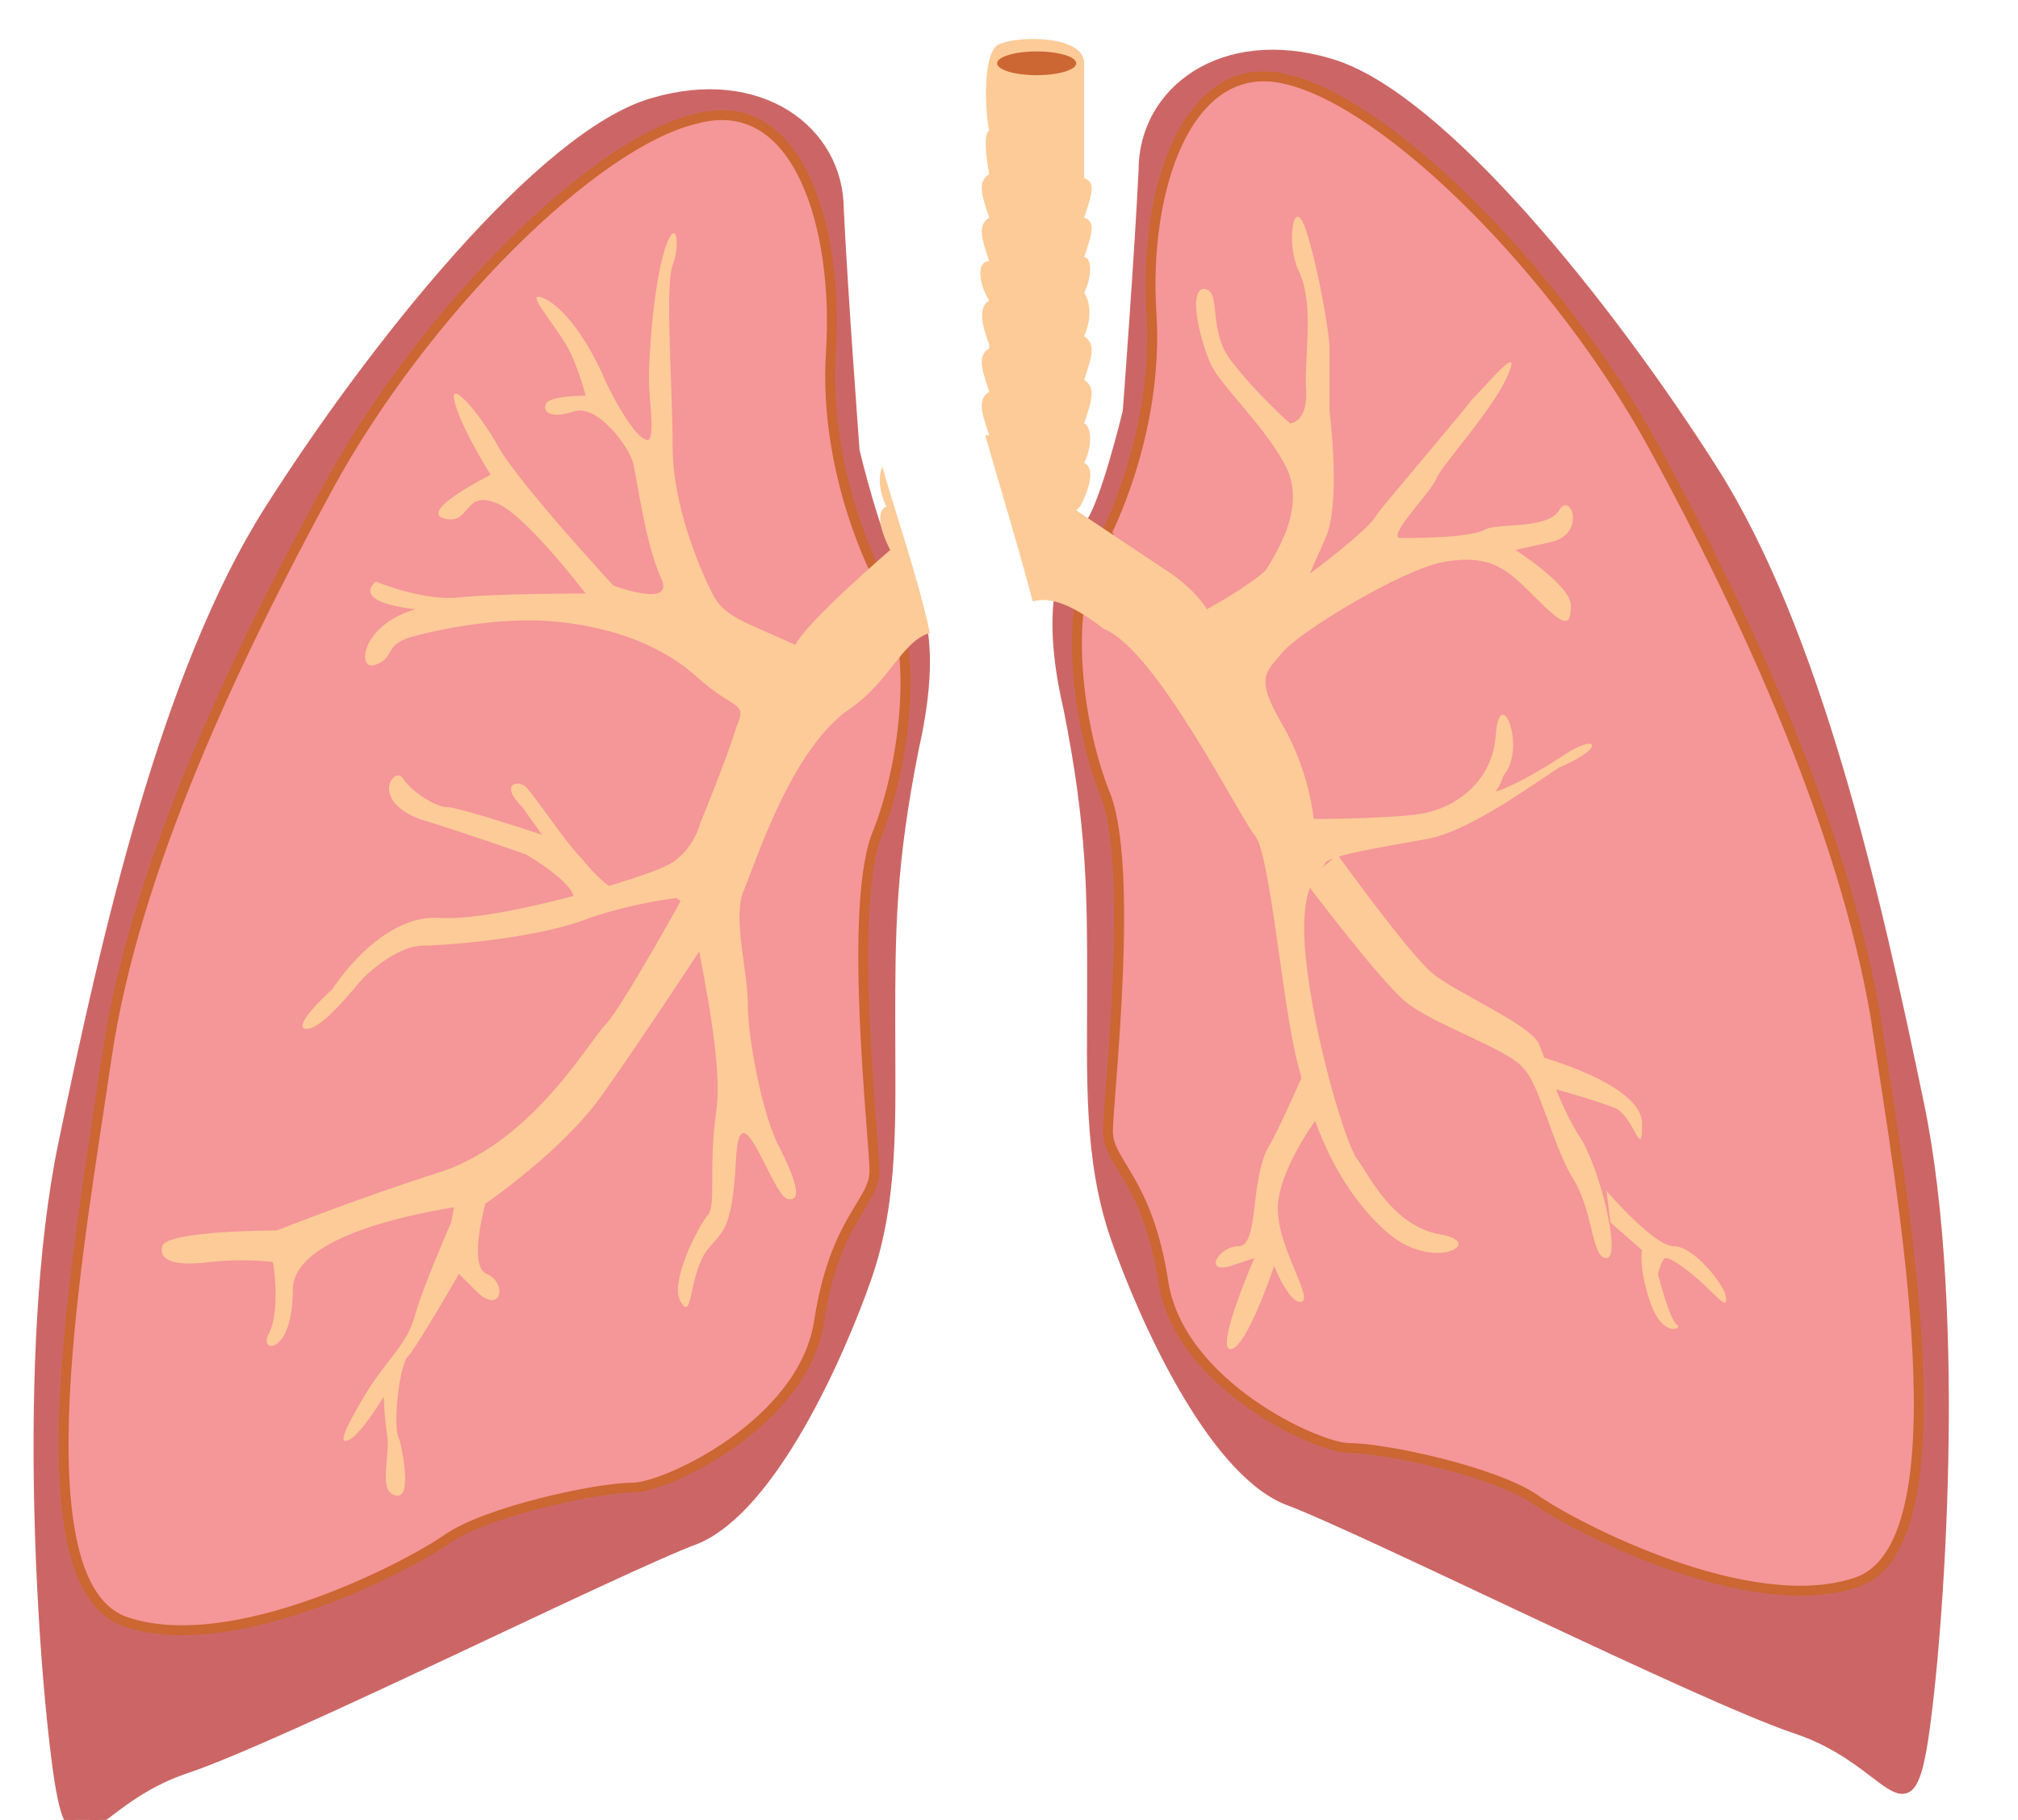 <svg xmlns="http://www.w3.org/2000/svg" id="Capa_1" x="0" y="0" version="1.0" xml:space="preserve" viewBox="0 0 51 46"><style>.st0,.st1{fill:#c66;stroke:#c66;stroke-width:.25}.st1{fill:#f59698;stroke:#cc6632}.st2{fill:#fccb98}</style><switch><g><path d="M28.5 10.4s-.6 2.5-1 2.9c-.4.5-1.2 1.6-.5 4.6.6 3 .6 4.7.6 7s-.1 4.4.6 6.4 2.4 5.8 4.3 6.6c1.9.7 10.5 5 12.9 5.8 2.4.8 2.8 2.8 3.2.3.4-2.6 1-10.8-.1-16.1-1.1-5.3-2.6-11.9-5.2-16s-6.9-9.5-9.7-10.3c-2.7-.8-4.7.7-4.7 2.7-.1 2.1-.4 6.1-.4 6.1z" class="st0"/><path d="M27.9 13.6s1.4-2.6 1.2-5.7c-.2-3.1.9-6.5 3.4-5.9 2.6.6 6.9 4.9 9.3 9.3 2.4 4.4 4.8 9.7 5.6 14.4.7 4.7 2.3 13.4-.5 14.3-2.7.9-7.1-1.4-8.1-2.1-1-.7-3.8-1.3-4.7-1.3-.8 0-4.3-1.6-4.7-4.2-.4-2.6-1.4-3-1.4-3.8 0-.8.7-6.8-.1-8.6-.7-1.8-1.1-5 0-6.4z" class="st1"/><path d="M38.9 26.7s2.6.7 2.6 1.7-.2-.2-.7-.4c-.5-.2-1.6-.5-1.6-.5M37.8 20zm1.7-.9c-.9.6-1.6.9-1.7.9 0 0 .1-.1.2-.4.6-.7-.1-2.4-.2-1-.1 1.3-1.2 1.8-1.6 1.9-.5.2-3 .2-3 .2s-.1-1.2-.8-2.4c-.7-1.2-.4-1.3 0-1.8s3-2.1 4.1-2.3c1.2-.2 1.6.2 2.3.9.7.7.9.8.9.2 0-.5-1.4-1.4-1.4-1.4l.9-.2c.9-.2.5-1.3.2-.8s-1.6.3-1.9.5c-.4.2-1.8.2-2.1.2-.4 0 .8-1.2.9-1.5.1-.3 1.4-1.7 1.8-2.6.4-.9-.5.2-.9.6-.3.4-2.1 2.5-2.4 2.9-.2.4-1.7 1.5-1.7 1.5l.4-.9c.4-.9.1-3.2.1-3.2V8.8c0-.4-.3-2.1-.6-3-.3-.9-.5.3-.2 1 .4.8.2 1.9.2 2.9.1 1-.4 1-.4 1s-.9-.8-1.5-1.6-.2-1.8-.7-1.8c-.4.1 0 1.5.2 1.9.2.5 1.4 1.6 1.9 2.6s-.2 2.1-.5 2.6c-.4.4-1.5 1-1.5 1s-.2-.4-.9-.9l-2.4-1.6.1-.1s.5-.9.1-1.1c.2-.4.2-.9 0-1 .2-.6.3-.9 0-1.1.2-.6.3-.9 0-1.1.3-.7 0-1.1 0-1.1.2-.4.2-.9 0-.9.2-.6.3-.9 0-1 .2-.6.3-.9 0-1V1.6c0-.7-1.6-.7-2.1-.5-.5.1-.4 1.8-.3 2.2-.2.1 0 1.1 0 1.1-.3.2-.2.5 0 1.1-.3.2-.2.5 0 1.1-.3 0-.3.5 0 1-.4.2 0 1.1 0 1.1v.1c-.3.2-.2.5 0 1.1-.3.2-.2.5 0 1.1h-.1c.4 1.4.8 2.7 1.2 4.2.4-.1.9 0 1.8.7 1.3.5 3.4 4.7 3.8 5.2.4.4.7 4.3 1.1 5.8.4 1.6 1 3.1 2.2 4.2 1.2 1.1 2.6.3 1.4.1-1.2-.2-1.8-1.5-2.1-1.9-.3-.4-1.1-3.1-1.3-5.1-.2-2 .4-2.1.5-2.4.2-.2 1.5-.4 2.6-.6 1-.2 2.4-1.2 3.3-1.8 1.2-.5 1-.9.1-.3zm1.1 11s1.2 1.4 1.7 1.4 1.2.9 1.3 1.2c.1.4-.1.2-.4-.1-.3-.3-.9-.8-1.1-.8-.1 0-.2.4-.2.4s.3 1.2.5 1.3c.1.1-.4.3-.7-.6-.3-.9-.2-1.3-.2-1.3l-.8-.7" class="st2"/><path d="M33.8 21.6s1.8 2.5 2.4 3c.6.5 2.5 1.3 2.7 1.8.2.5.5 1.5 1 2.3.5.7 1.1 3.1.7 3.1-.4 0-.3-1.2-.9-2.1-.5-.9-.8-2.3-1.2-2.7-.4-.5-2.3-1.1-3-1.7-.7-.6-2.5-3-2.5-3m0 4.7s-.6 1.4-1 2.1c-.4.9-.2 2.4-.7 2.4-.5 0-.9.7-.2.5l.6-.2s-1 2.3-.6 2.3 1.1-2.1 1.1-2.1.4 1 .7.9c.3-.1-.7-1.5-.6-2.5.1-1 1.1-2.3 1.1-2.3" class="st2"/><ellipse cx="26.2" cy="1.6" fill="#cc6632" rx="1" ry=".3"/><path d="M21.6 11.4s.6 2.5 1 2.9c.4.5 1.2 1.5.5 4.6-.6 3-.6 4.7-.6 7s.1 4.4-.6 6.4-2.4 5.8-4.3 6.6c-1.9.7-10.5 5-12.9 5.8-2.4.8-2.8 2.8-3.2.3-.4-2.6-1-10.8.1-16.1s2.6-11.9 5.2-16 6.9-9.5 9.7-10.3c2.7-.8 4.7.7 4.7 2.7.1 2.1.4 6.1.4 6.1z" class="st0"/><path d="M22.2 14.6S20.8 12 21 8.9c.2-3.1-.8-6.6-3.4-5.9-2.6.6-6.9 4.9-9.3 9.3-2.4 4.4-4.9 9.7-5.6 14.4C2 31.5.4 40.1 3.2 41c2.7.9 7.1-1.4 8.1-2.1 1-.7 3.8-1.3 4.7-1.3.8 0 4.3-1.6 4.7-4.2.4-2.6 1.4-3 1.4-3.8 0-.8-.7-6.8.1-8.6.7-1.8 1.1-5 0-6.4z" class="st1"/><path d="M22.4 12.8c-.4.2.1 1.1.1 1.1s-2.1 1.8-2.4 2.4c-1.3-.6-1.8-.7-2.1-1.3-.3-.6-1-2.2-1-3.7s-.2-4.1 0-4.6.1-1.3-.2-.4c-.3 1-.4 2.7-.4 3.3 0 .5.2 1.7-.1 1.5-.3-.1-.9-1.2-1.1-1.7-.7-1.5-1.4-1.9-1.6-1.9-.2 0 .4.7.7 1.2.3.5.5 1.3.5 1.3s-.9 0-1 .2c-.1.2.1.4.7.2s1.4.9 1.5 1.3c.1.4.3 2 .7 2.9.4.8-1.2.2-1.2.2s-2.4-2.6-2.9-3.5c-.5-.9-1.3-1.8-1.1-1.1.2.7.9 1.8.9 1.8s-1.8.9-1.2 1.1c.7.2.5-.7 1.3-.4.7.2 2.3 2.3 2.3 2.3s-2.3 0-3.2.1c-.9.1-2.1-.4-2.1-.4s-.7.5 1 .7c-1.4.4-1.5 1.6-1 1.4.5-.2.2-.5.9-.7.7-.2 2.2-.5 3.5-.4 1.3.1 2.7.5 3.7 1.4 1 .9 1.3.6 1 1.3-.2.7-.9 2.4-.9 2.4s-.2.8-.9 1.1c-.6.3-4.2 1.4-5.7 1.3-1.5-.1-2.7 1.8-2.7 1.8s-1 .9-.7 1c.4.1 1.3-1.1 1.5-1.3.2-.2.9-.8 1.5-.8s3-.2 4.2-.7c1.2-.4 2.2-.5 2.2-.5s.5.3.5.8.7 3.2.5 4.6c-.2 1.4 0 2.3-.2 2.6-.2.2-1 1.7-.7 2.2.3.5.2-.5.6-1.2.4-.6.7-.4.8-2.4.1-1.9.9.9 1.3 1 .4.1.2-.5-.2-1.3-.4-.7-.8-2.7-.8-3.6 0-.9-.4-2.2-.1-2.9.3-.7 1.2-3.6 2.7-4.6 1-.7 1.3-1.7 2-1.9-.3-1.4-.8-2.8-1.2-4.2-.1.2-.1.6.1 1zM12.3 30.3s-.5 1.7 0 1.9c.5.2.4 1-.2.5l-.5-.5s-1.1 1.9-1.3 2.1c-.2.2-.4 1.8-.2 2.1.1.4.3 1.5-.1 1.4-.4-.1-.2-.7-.2-1.4-.1-.7-.1-1.1-.1-1.1s-.6 1-.9 1.1c-.2.1-.2-.1.4-1.1.6-1 1.1-1.3 1.3-2.1.2-.7.9-2.3.9-2.3l.2-1 .7.4z" class="st2"/><path d="M17.3 22.6s-1.6 2.9-2 3.3c-.4.4-1.8 2.9-4.1 3.7C9 30.3 7 31.1 7 31.1s-2.8 0-2.9.4c-.1.4.4.5 1.2.4.9-.1 1.6 0 1.6 0s.2 1.2-.1 1.8c-.3.5.6.6.6-1.1 0-1.7 4.9-2.2 4.9-2.2s1.9-1.3 2.9-2.7c1-1.4 2.7-4 2.7-4m-2.5-1.3s-.3-.2-.7-.7c-.4-.4-1.2-1.6-1.4-1.8-.2-.2-.7-.1-.1.5l.5.7s-2.1-.7-2.4-.7c-.3 0-.9-.4-1.1-.7-.2-.4-.9.5.4 1 1.3.4 2.7.9 2.7.9s1.2.7 1.2 1.1" class="st2"/></g></switch></svg>
